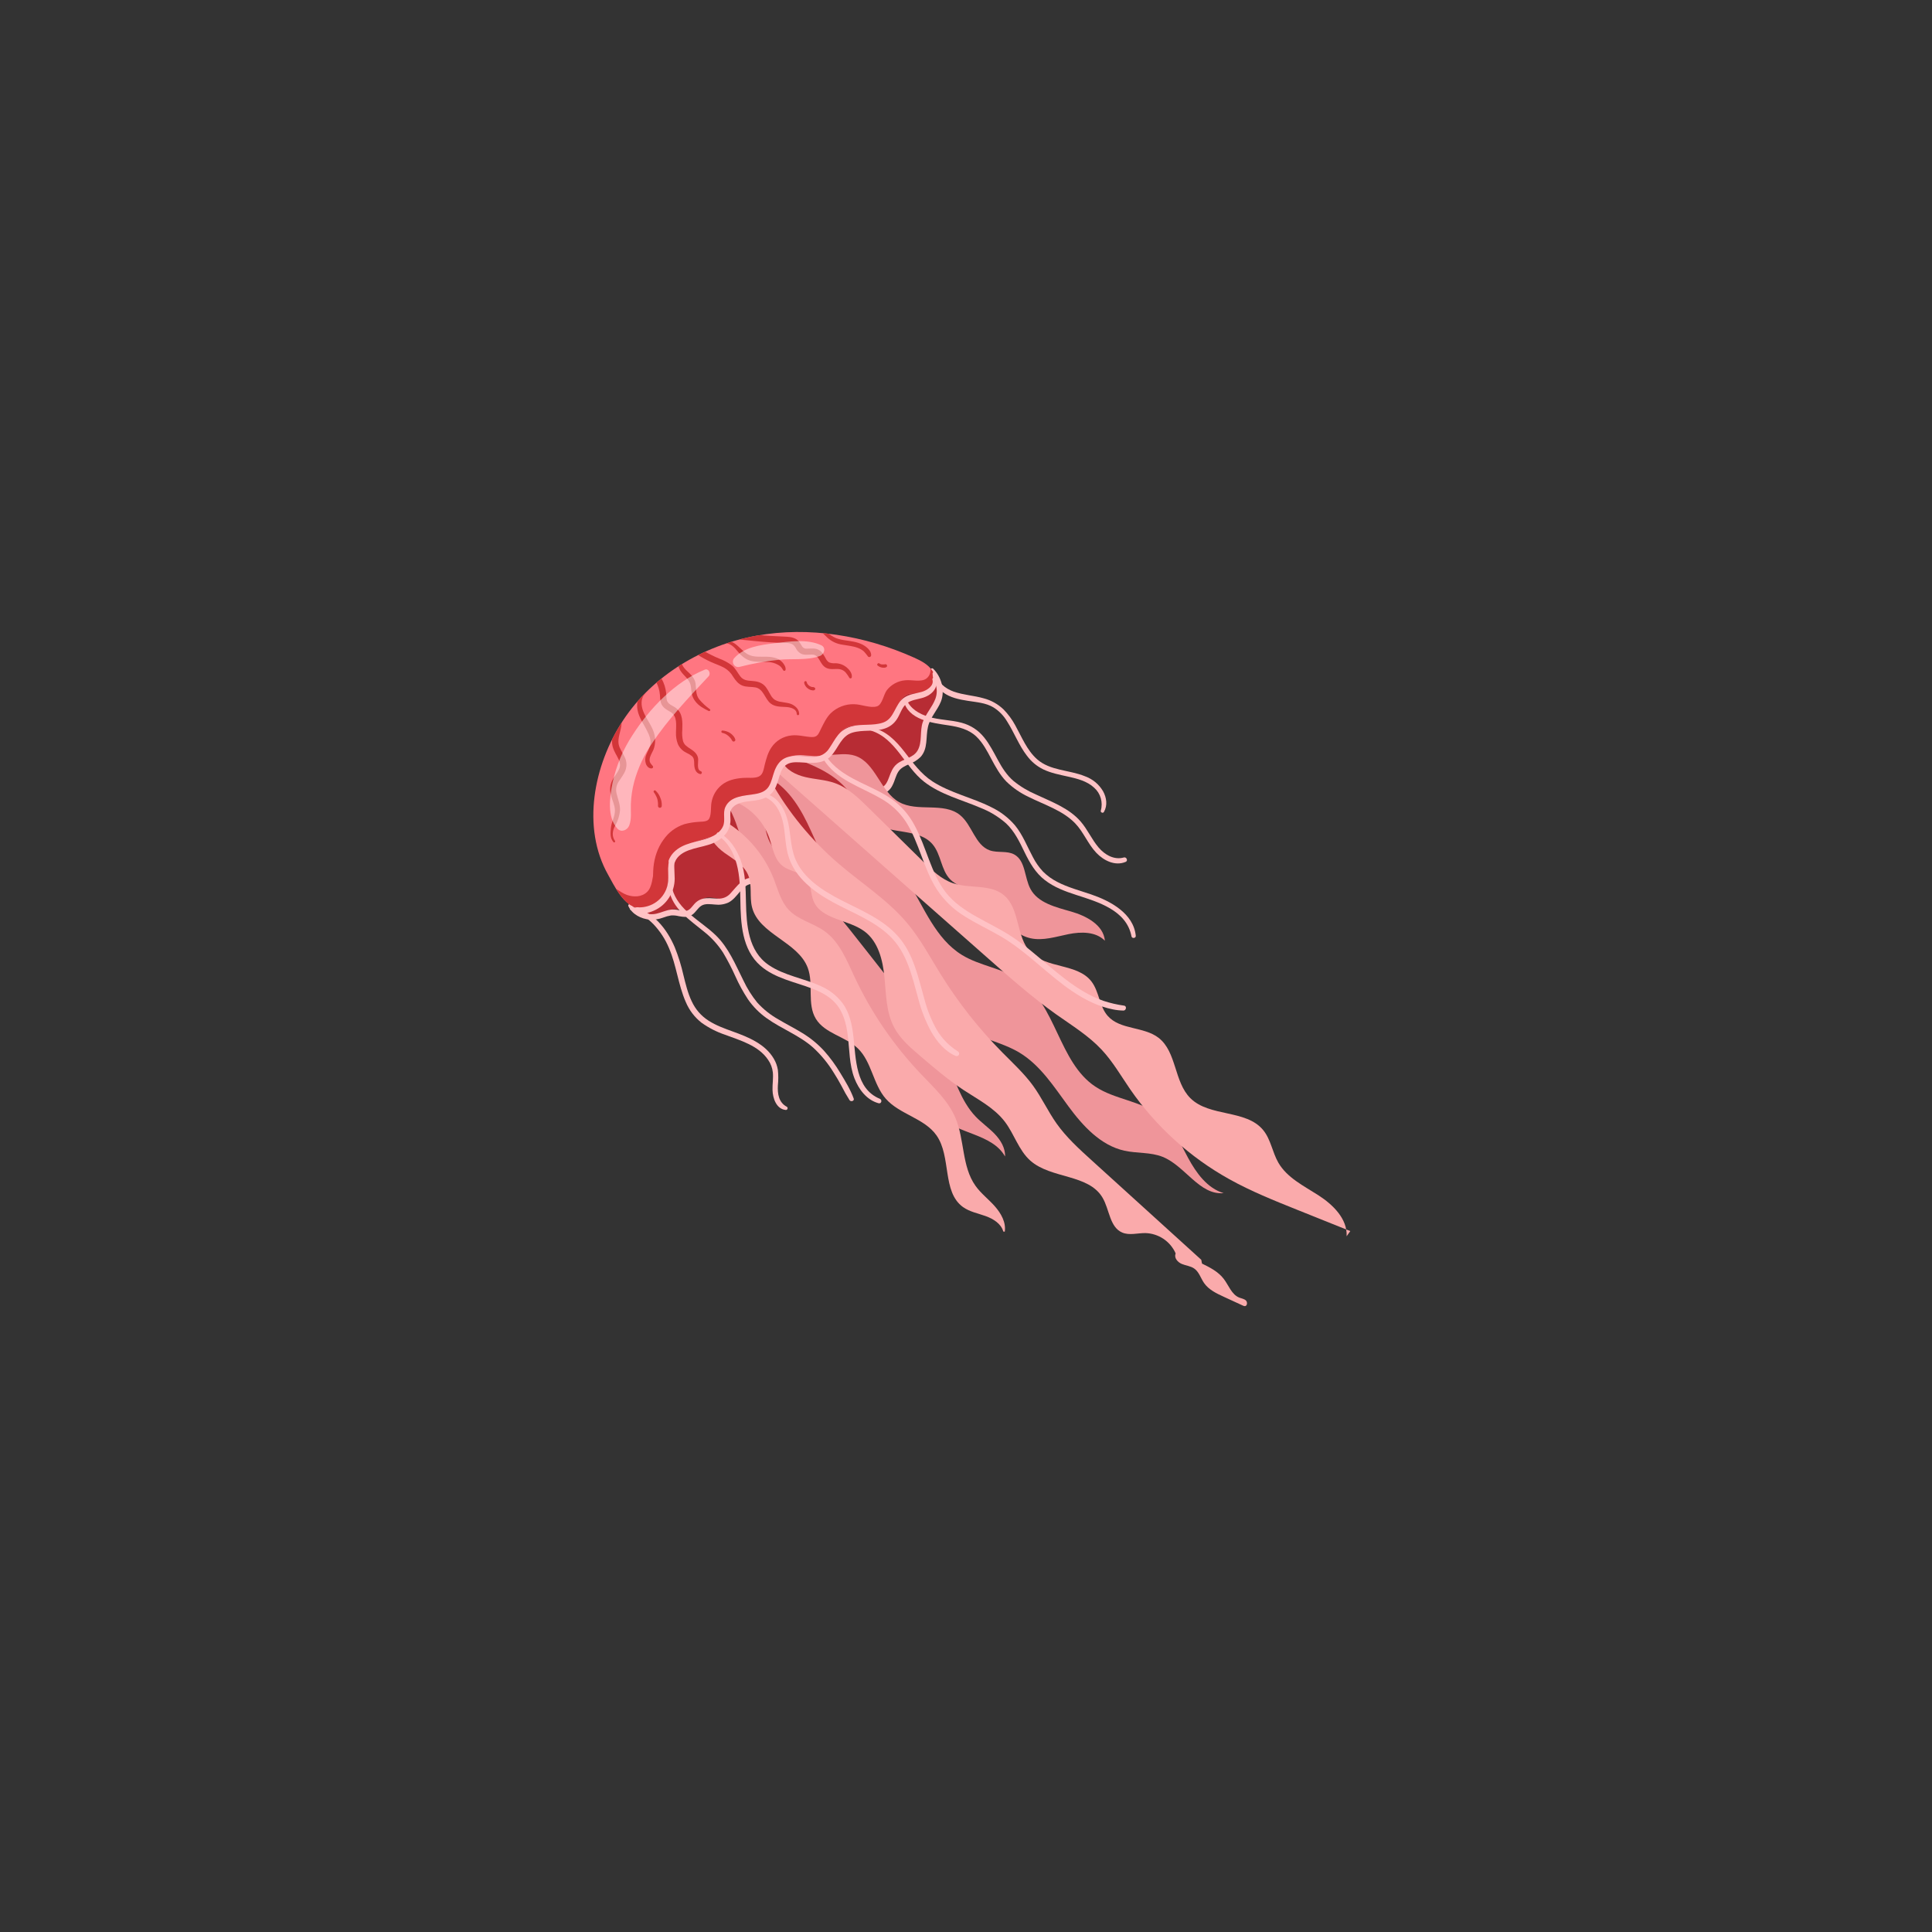 <svg xmlns="http://www.w3.org/2000/svg" xmlns:xlink="http://www.w3.org/1999/xlink" width="500" zoomAndPan="magnify" viewBox="0 0 375 375" height="500" preserveAspectRatio="xMidYMid meet" version="1.0"><rect x="0" y="0" width="375" height="375" fill="#333333" stroke="none"/><defs><clipPath id="ab0ddba818"><path d="M 142 151 L 243 151 L 243 253.535 L 142 253.535 Z M 142 151 " clip-rule="nonzero"/></clipPath><clipPath id="128c6430cc"><path d="M 150 147 L 262.109 147 L 262.109 240 L 150 240 Z M 150 147 " clip-rule="nonzero"/></clipPath><clipPath id="cbce280d41"><path d="M 126 127 L 181.621 127 L 181.621 176 L 126 176 Z M 126 127 " clip-rule="nonzero"/></clipPath><clipPath id="df21733424"><path d="M 118.027 169.777 C 112.883 160.652 115.18 148.539 120.953 139.801 C 126.723 131.066 136.465 125.273 146.762 123.402 C 157.055 121.531 167.852 123.352 177.406 127.637 C 178.77 128.25 180.184 128.969 180.984 130.234 C 181.785 131.5 181.68 133.453 180.387 134.207 C 179.023 135.004 177.145 134.129 175.777 134.906 C 174.129 135.836 174.336 138.371 173.059 139.77 C 170.812 142.23 166.098 139.5 163.582 141.688 C 162.227 142.863 162.086 145.082 160.629 146.129 C 158.527 147.645 155.293 145.715 153.074 147.055 C 150.625 148.52 151.246 152.816 148.777 154.242 C 146.586 155.52 143.035 153.75 141.555 155.828 C 140.418 157.434 141.711 160.023 140.383 161.465 C 139.578 162.336 138.23 162.32 137.094 162.672 C 135.176 163.277 132.055 164.215 130.883 165.836 C 129.301 168.004 130.152 172.027 128.578 174.195 C 127.484 175.703 126.445 176.129 123.965 176.129 C 121.137 176.121 119.125 171.703 118.027 169.777 Z M 118.027 169.777 " clip-rule="nonzero"/></clipPath><clipPath id="19a1210bc4"><path d="M 119 169 L 131 169 L 131 176.438 L 119 176.438 Z M 119 169 " clip-rule="nonzero"/></clipPath><clipPath id="1d2abe8863"><path d="M 118.027 169.777 C 112.883 160.652 115.18 148.539 120.953 139.801 C 126.723 131.066 136.465 125.273 146.762 123.402 C 157.055 121.531 167.852 123.352 177.406 127.637 C 178.77 128.25 180.184 128.969 180.984 130.234 C 181.785 131.5 181.68 133.453 180.387 134.207 C 179.023 135.004 177.145 134.129 175.777 134.906 C 174.129 135.836 174.336 138.371 173.059 139.77 C 170.812 142.23 166.098 139.5 163.582 141.688 C 162.227 142.863 162.086 145.082 160.629 146.129 C 158.527 147.645 155.293 145.715 153.074 147.055 C 150.625 148.52 151.246 152.816 148.777 154.242 C 146.586 155.52 143.035 153.75 141.555 155.828 C 140.418 157.434 141.711 160.023 140.383 161.465 C 139.578 162.336 138.23 162.32 137.094 162.672 C 135.176 163.277 132.055 164.215 130.883 165.836 C 129.301 168.004 130.152 172.027 128.578 174.195 C 127.484 175.703 126.445 176.129 123.965 176.129 C 121.137 176.121 119.125 171.703 118.027 169.777 Z M 118.027 169.777 " clip-rule="nonzero"/></clipPath><clipPath id="16d10519e9"><path d="M 145 151 L 152 151 L 152 157 L 145 157 Z M 145 151 " clip-rule="nonzero"/></clipPath><clipPath id="1ff02f824a"><path d="M 118.027 169.777 C 112.883 160.652 115.18 148.539 120.953 139.801 C 126.723 131.066 136.465 125.273 146.762 123.402 C 157.055 121.531 167.852 123.352 177.406 127.637 C 178.77 128.25 180.184 128.969 180.984 130.234 C 181.785 131.5 181.68 133.453 180.387 134.207 C 179.023 135.004 177.145 134.129 175.777 134.906 C 174.129 135.836 174.336 138.371 173.059 139.77 C 170.812 142.23 166.098 139.5 163.582 141.688 C 162.227 142.863 162.086 145.082 160.629 146.129 C 158.527 147.645 155.293 145.715 153.074 147.055 C 150.625 148.52 151.246 152.816 148.777 154.242 C 146.586 155.52 143.035 153.75 141.555 155.828 C 140.418 157.434 141.711 160.023 140.383 161.465 C 139.578 162.336 138.23 162.32 137.094 162.672 C 135.176 163.277 132.055 164.215 130.883 165.836 C 129.301 168.004 130.152 172.027 128.578 174.195 C 127.484 175.703 126.445 176.129 123.965 176.129 C 121.137 176.121 119.125 171.703 118.027 169.777 Z M 118.027 169.777 " clip-rule="nonzero"/></clipPath><clipPath id="5a9b4879cd"><path d="M 116 165 L 131 165 L 131 176.438 L 116 176.438 Z M 116 165 " clip-rule="nonzero"/></clipPath><clipPath id="cd4a0e05ec"><path d="M 118.027 169.777 C 112.883 160.652 115.18 148.539 120.953 139.801 C 126.723 131.066 136.465 125.273 146.762 123.402 C 157.055 121.531 167.852 123.352 177.406 127.637 C 178.77 128.25 180.184 128.969 180.984 130.234 C 181.785 131.5 181.68 133.453 180.387 134.207 C 179.023 135.004 177.145 134.129 175.777 134.906 C 174.129 135.836 174.336 138.371 173.059 139.77 C 170.812 142.23 166.098 139.5 163.582 141.688 C 162.227 142.863 162.086 145.082 160.629 146.129 C 158.527 147.645 155.293 145.715 153.074 147.055 C 150.625 148.52 151.246 152.816 148.777 154.242 C 146.586 155.52 143.035 153.75 141.555 155.828 C 140.418 157.434 141.711 160.023 140.383 161.465 C 139.578 162.336 138.23 162.32 137.094 162.672 C 135.176 163.277 132.055 164.215 130.883 165.836 C 129.301 168.004 130.152 172.027 128.578 174.195 C 127.484 175.703 126.445 176.129 123.965 176.129 C 121.137 176.121 119.125 171.703 118.027 169.777 Z M 118.027 169.777 " clip-rule="nonzero"/></clipPath><clipPath id="ef2737abbb"><path d="M 118 133 L 122 133 L 122 164 L 118 164 Z M 118 133 " clip-rule="nonzero"/></clipPath><clipPath id="4e3b3bfe31"><path d="M 118.027 169.777 C 112.883 160.652 115.18 148.539 120.953 139.801 C 126.723 131.066 136.465 125.273 146.762 123.402 C 157.055 121.531 167.852 123.352 177.406 127.637 C 178.77 128.25 180.184 128.969 180.984 130.234 C 181.785 131.5 181.68 133.453 180.387 134.207 C 179.023 135.004 177.145 134.129 175.777 134.906 C 174.129 135.836 174.336 138.371 173.059 139.77 C 170.812 142.23 166.098 139.5 163.582 141.688 C 162.227 142.863 162.086 145.082 160.629 146.129 C 158.527 147.645 155.293 145.715 153.074 147.055 C 150.625 148.52 151.246 152.816 148.777 154.242 C 146.586 155.52 143.035 153.75 141.555 155.828 C 140.418 157.434 141.711 160.023 140.383 161.465 C 139.578 162.336 138.23 162.32 137.094 162.672 C 135.176 163.277 132.055 164.215 130.883 165.836 C 129.301 168.004 130.152 172.027 128.578 174.195 C 127.484 175.703 126.445 176.129 123.965 176.129 C 121.137 176.121 119.125 171.703 118.027 169.777 Z M 118.027 169.777 " clip-rule="nonzero"/></clipPath><clipPath id="9ecda2eccf"><path d="M 124 128 L 137 128 L 137 151 L 124 151 Z M 124 128 " clip-rule="nonzero"/></clipPath><clipPath id="e754d52727"><path d="M 118.027 169.777 C 112.883 160.652 115.18 148.539 120.953 139.801 C 126.723 131.066 136.465 125.273 146.762 123.402 C 157.055 121.531 167.852 123.352 177.406 127.637 C 178.77 128.25 180.184 128.969 180.984 130.234 C 181.785 131.5 181.68 133.453 180.387 134.207 C 179.023 135.004 177.145 134.129 175.777 134.906 C 174.129 135.836 174.336 138.371 173.059 139.77 C 170.812 142.23 166.098 139.5 163.582 141.688 C 162.227 142.863 162.086 145.082 160.629 146.129 C 158.527 147.645 155.293 145.715 153.074 147.055 C 150.625 148.52 151.246 152.816 148.777 154.242 C 146.586 155.52 143.035 153.75 141.555 155.828 C 140.418 157.434 141.711 160.023 140.383 161.465 C 139.578 162.336 138.23 162.32 137.094 162.672 C 135.176 163.277 132.055 164.215 130.883 165.836 C 129.301 168.004 130.152 172.027 128.578 174.195 C 127.484 175.703 126.445 176.129 123.965 176.129 C 121.137 176.121 119.125 171.703 118.027 169.777 Z M 118.027 169.777 " clip-rule="nonzero"/></clipPath><clipPath id="3a270f1688"><path d="M 132 124 L 156 124 L 156 139 L 132 139 Z M 132 124 " clip-rule="nonzero"/></clipPath><clipPath id="1eb367e2ac"><path d="M 118.027 169.777 C 112.883 160.652 115.18 148.539 120.953 139.801 C 126.723 131.066 136.465 125.273 146.762 123.402 C 157.055 121.531 167.852 123.352 177.406 127.637 C 178.77 128.25 180.184 128.969 180.984 130.234 C 181.785 131.5 181.68 133.453 180.387 134.207 C 179.023 135.004 177.145 134.129 175.777 134.906 C 174.129 135.836 174.336 138.371 173.059 139.77 C 170.812 142.23 166.098 139.5 163.582 141.688 C 162.227 142.863 162.086 145.082 160.629 146.129 C 158.527 147.645 155.293 145.715 153.074 147.055 C 150.625 148.52 151.246 152.816 148.777 154.242 C 146.586 155.52 143.035 153.75 141.555 155.828 C 140.418 157.434 141.711 160.023 140.383 161.465 C 139.578 162.336 138.23 162.32 137.094 162.672 C 135.176 163.277 132.055 164.215 130.883 165.836 C 129.301 168.004 130.152 172.027 128.578 174.195 C 127.484 175.703 126.445 176.129 123.965 176.129 C 121.137 176.121 119.125 171.703 118.027 169.777 Z M 118.027 169.777 " clip-rule="nonzero"/></clipPath><clipPath id="205a975b9e"><path d="M 141 122.305 L 166 122.305 L 166 132 L 141 132 Z M 141 122.305 " clip-rule="nonzero"/></clipPath><clipPath id="2eba1b7f36"><path d="M 118.027 169.777 C 112.883 160.652 115.18 148.539 120.953 139.801 C 126.723 131.066 136.465 125.273 146.762 123.402 C 157.055 121.531 167.852 123.352 177.406 127.637 C 178.77 128.25 180.184 128.969 180.984 130.234 C 181.785 131.5 181.68 133.453 180.387 134.207 C 179.023 135.004 177.145 134.129 175.777 134.906 C 174.129 135.836 174.336 138.371 173.059 139.77 C 170.812 142.23 166.098 139.5 163.582 141.688 C 162.227 142.863 162.086 145.082 160.629 146.129 C 158.527 147.645 155.293 145.715 153.074 147.055 C 150.625 148.52 151.246 152.816 148.777 154.242 C 146.586 155.52 143.035 153.75 141.555 155.828 C 140.418 157.434 141.711 160.023 140.383 161.465 C 139.578 162.336 138.23 162.32 137.094 162.672 C 135.176 163.277 132.055 164.215 130.883 165.836 C 129.301 168.004 130.152 172.027 128.578 174.195 C 127.484 175.703 126.445 176.129 123.965 176.129 C 121.137 176.121 119.125 171.703 118.027 169.777 Z M 118.027 169.777 " clip-rule="nonzero"/></clipPath><clipPath id="e104ce23be"><path d="M 131 127 L 138 127 L 138 139 L 131 139 Z M 131 127 " clip-rule="nonzero"/></clipPath><clipPath id="2df8f68e3a"><path d="M 118.027 169.777 C 112.883 160.652 115.18 148.539 120.953 139.801 C 126.723 131.066 136.465 125.273 146.762 123.402 C 157.055 121.531 167.852 123.352 177.406 127.637 C 178.77 128.25 180.184 128.969 180.984 130.234 C 181.785 131.5 181.68 133.453 180.387 134.207 C 179.023 135.004 177.145 134.129 175.777 134.906 C 174.129 135.836 174.336 138.371 173.059 139.77 C 170.812 142.23 166.098 139.5 163.582 141.688 C 162.227 142.863 162.086 145.082 160.629 146.129 C 158.527 147.645 155.293 145.715 153.074 147.055 C 150.625 148.52 151.246 152.816 148.777 154.242 C 146.586 155.52 143.035 153.75 141.555 155.828 C 140.418 157.434 141.711 160.023 140.383 161.465 C 139.578 162.336 138.23 162.32 137.094 162.672 C 135.176 163.277 132.055 164.215 130.883 165.836 C 129.301 168.004 130.152 172.027 128.578 174.195 C 127.484 175.703 126.445 176.129 123.965 176.129 C 121.137 176.121 119.125 171.703 118.027 169.777 Z M 118.027 169.777 " clip-rule="nonzero"/></clipPath><clipPath id="65db94c698"><path d="M 123 134 L 128 134 L 128 150 L 123 150 Z M 123 134 " clip-rule="nonzero"/></clipPath><clipPath id="887d02e7a6"><path d="M 118.027 169.777 C 112.883 160.652 115.18 148.539 120.953 139.801 C 126.723 131.066 136.465 125.273 146.762 123.402 C 157.055 121.531 167.852 123.352 177.406 127.637 C 178.77 128.25 180.184 128.969 180.984 130.234 C 181.785 131.5 181.68 133.453 180.387 134.207 C 179.023 135.004 177.145 134.129 175.777 134.906 C 174.129 135.836 174.336 138.371 173.059 139.77 C 170.812 142.23 166.098 139.5 163.582 141.688 C 162.227 142.863 162.086 145.082 160.629 146.129 C 158.527 147.645 155.293 145.715 153.074 147.055 C 150.625 148.52 151.246 152.816 148.777 154.242 C 146.586 155.52 143.035 153.75 141.555 155.828 C 140.418 157.434 141.711 160.023 140.383 161.465 C 139.578 162.336 138.23 162.32 137.094 162.672 C 135.176 163.277 132.055 164.215 130.883 165.836 C 129.301 168.004 130.152 172.027 128.578 174.195 C 127.484 175.703 126.445 176.129 123.965 176.129 C 121.137 176.121 119.125 171.703 118.027 169.777 Z M 118.027 169.777 " clip-rule="nonzero"/></clipPath><clipPath id="110300cb20"><path d="M 139 124 L 153 124 L 153 131 L 139 131 Z M 139 124 " clip-rule="nonzero"/></clipPath><clipPath id="3048923c09"><path d="M 118.027 169.777 C 112.883 160.652 115.18 148.539 120.953 139.801 C 126.723 131.066 136.465 125.273 146.762 123.402 C 157.055 121.531 167.852 123.352 177.406 127.637 C 178.77 128.25 180.184 128.969 180.984 130.234 C 181.785 131.5 181.68 133.453 180.387 134.207 C 179.023 135.004 177.145 134.129 175.777 134.906 C 174.129 135.836 174.336 138.371 173.059 139.77 C 170.812 142.23 166.098 139.5 163.582 141.688 C 162.227 142.863 162.086 145.082 160.629 146.129 C 158.527 147.645 155.293 145.715 153.074 147.055 C 150.625 148.52 151.246 152.816 148.777 154.242 C 146.586 155.52 143.035 153.75 141.555 155.828 C 140.418 157.434 141.711 160.023 140.383 161.465 C 139.578 162.336 138.23 162.32 137.094 162.672 C 135.176 163.277 132.055 164.215 130.883 165.836 C 129.301 168.004 130.152 172.027 128.578 174.195 C 127.484 175.703 126.445 176.129 123.965 176.129 C 121.137 176.121 119.125 171.703 118.027 169.777 Z M 118.027 169.777 " clip-rule="nonzero"/></clipPath><clipPath id="1028126bb2"><path d="M 157 122.305 L 170 122.305 L 170 128 L 157 128 Z M 157 122.305 " clip-rule="nonzero"/></clipPath><clipPath id="5a340a08be"><path d="M 118.027 169.777 C 112.883 160.652 115.18 148.539 120.953 139.801 C 126.723 131.066 136.465 125.273 146.762 123.402 C 157.055 121.531 167.852 123.352 177.406 127.637 C 178.77 128.25 180.184 128.969 180.984 130.234 C 181.785 131.5 181.68 133.453 180.387 134.207 C 179.023 135.004 177.145 134.129 175.777 134.906 C 174.129 135.836 174.336 138.371 173.059 139.77 C 170.812 142.23 166.098 139.5 163.582 141.688 C 162.227 142.863 162.086 145.082 160.629 146.129 C 158.527 147.645 155.293 145.715 153.074 147.055 C 150.625 148.52 151.246 152.816 148.777 154.242 C 146.586 155.52 143.035 153.75 141.555 155.828 C 140.418 157.434 141.711 160.023 140.383 161.465 C 139.578 162.336 138.23 162.32 137.094 162.672 C 135.176 163.277 132.055 164.215 130.883 165.836 C 129.301 168.004 130.152 172.027 128.578 174.195 C 127.484 175.703 126.445 176.129 123.965 176.129 C 121.137 176.121 119.125 171.703 118.027 169.777 Z M 118.027 169.777 " clip-rule="nonzero"/></clipPath><clipPath id="dd68589867"><path d="M 126 153 L 129 153 L 129 157 L 126 157 Z M 126 153 " clip-rule="nonzero"/></clipPath><clipPath id="69310943cd"><path d="M 118.027 169.777 C 112.883 160.652 115.18 148.539 120.953 139.801 C 126.723 131.066 136.465 125.273 146.762 123.402 C 157.055 121.531 167.852 123.352 177.406 127.637 C 178.77 128.25 180.184 128.969 180.984 130.234 C 181.785 131.5 181.68 133.453 180.387 134.207 C 179.023 135.004 177.145 134.129 175.777 134.906 C 174.129 135.836 174.336 138.371 173.059 139.77 C 170.812 142.23 166.098 139.5 163.582 141.688 C 162.227 142.863 162.086 145.082 160.629 146.129 C 158.527 147.645 155.293 145.715 153.074 147.055 C 150.625 148.52 151.246 152.816 148.777 154.242 C 146.586 155.52 143.035 153.75 141.555 155.828 C 140.418 157.434 141.711 160.023 140.383 161.465 C 139.578 162.336 138.23 162.32 137.094 162.672 C 135.176 163.277 132.055 164.215 130.883 165.836 C 129.301 168.004 130.152 172.027 128.578 174.195 C 127.484 175.703 126.445 176.129 123.965 176.129 C 121.137 176.121 119.125 171.703 118.027 169.777 Z M 118.027 169.777 " clip-rule="nonzero"/></clipPath><clipPath id="384f2be59c"><path d="M 140 141 L 143 141 L 143 144 L 140 144 Z M 140 141 " clip-rule="nonzero"/></clipPath><clipPath id="baa40c0f31"><path d="M 118.027 169.777 C 112.883 160.652 115.18 148.539 120.953 139.801 C 126.723 131.066 136.465 125.273 146.762 123.402 C 157.055 121.531 167.852 123.352 177.406 127.637 C 178.77 128.25 180.184 128.969 180.984 130.234 C 181.785 131.5 181.68 133.453 180.387 134.207 C 179.023 135.004 177.145 134.129 175.777 134.906 C 174.129 135.836 174.336 138.371 173.059 139.77 C 170.812 142.23 166.098 139.5 163.582 141.688 C 162.227 142.863 162.086 145.082 160.629 146.129 C 158.527 147.645 155.293 145.715 153.074 147.055 C 150.625 148.52 151.246 152.816 148.777 154.242 C 146.586 155.52 143.035 153.75 141.555 155.828 C 140.418 157.434 141.711 160.023 140.383 161.465 C 139.578 162.336 138.23 162.32 137.094 162.672 C 135.176 163.277 132.055 164.215 130.883 165.836 C 129.301 168.004 130.152 172.027 128.578 174.195 C 127.484 175.703 126.445 176.129 123.965 176.129 C 121.137 176.121 119.125 171.703 118.027 169.777 Z M 118.027 169.777 " clip-rule="nonzero"/></clipPath><clipPath id="24a4c83da0"><path d="M 156 132 L 159 132 L 159 135 L 156 135 Z M 156 132 " clip-rule="nonzero"/></clipPath><clipPath id="7f358c744a"><path d="M 118.027 169.777 C 112.883 160.652 115.18 148.539 120.953 139.801 C 126.723 131.066 136.465 125.273 146.762 123.402 C 157.055 121.531 167.852 123.352 177.406 127.637 C 178.77 128.25 180.184 128.969 180.984 130.234 C 181.785 131.5 181.68 133.453 180.387 134.207 C 179.023 135.004 177.145 134.129 175.777 134.906 C 174.129 135.836 174.336 138.371 173.059 139.77 C 170.812 142.23 166.098 139.5 163.582 141.688 C 162.227 142.863 162.086 145.082 160.629 146.129 C 158.527 147.645 155.293 145.715 153.074 147.055 C 150.625 148.52 151.246 152.816 148.777 154.242 C 146.586 155.52 143.035 153.75 141.555 155.828 C 140.418 157.434 141.711 160.023 140.383 161.465 C 139.578 162.336 138.23 162.32 137.094 162.672 C 135.176 163.277 132.055 164.215 130.883 165.836 C 129.301 168.004 130.152 172.027 128.578 174.195 C 127.484 175.703 126.445 176.129 123.965 176.129 C 121.137 176.121 119.125 171.703 118.027 169.777 Z M 118.027 169.777 " clip-rule="nonzero"/></clipPath><clipPath id="f310be9295"><path d="M 170 128 L 173 128 L 173 130 L 170 130 Z M 170 128 " clip-rule="nonzero"/></clipPath><clipPath id="5c271b99ba"><path d="M 118.027 169.777 C 112.883 160.652 115.18 148.539 120.953 139.801 C 126.723 131.066 136.465 125.273 146.762 123.402 C 157.055 121.531 167.852 123.352 177.406 127.637 C 178.77 128.25 180.184 128.969 180.984 130.234 C 181.785 131.5 181.68 133.453 180.387 134.207 C 179.023 135.004 177.145 134.129 175.777 134.906 C 174.129 135.836 174.336 138.371 173.059 139.77 C 170.812 142.23 166.098 139.5 163.582 141.688 C 162.227 142.863 162.086 145.082 160.629 146.129 C 158.527 147.645 155.293 145.715 153.074 147.055 C 150.625 148.52 151.246 152.816 148.777 154.242 C 146.586 155.52 143.035 153.75 141.555 155.828 C 140.418 157.434 141.711 160.023 140.383 161.465 C 139.578 162.336 138.23 162.32 137.094 162.672 C 135.176 163.277 132.055 164.215 130.883 165.836 C 129.301 168.004 130.152 172.027 128.578 174.195 C 127.484 175.703 126.445 176.129 123.965 176.129 C 121.137 176.121 119.125 171.703 118.027 169.777 Z M 118.027 169.777 " clip-rule="nonzero"/></clipPath></defs><path fill="#b72c34" d="M 181.035 131.676 C 182.383 132.773 182.133 134.938 181.34 136.484 C 180.543 138.031 179.309 139.41 178.992 141.125 C 178.719 142.586 179.137 144.238 178.371 145.512 C 177.367 147.199 174.867 147.367 173.66 148.914 C 172.613 150.258 172.703 152.434 171.242 153.301 C 170.191 153.93 168.684 153.59 167.777 154.398 C 166.871 155.211 167.023 156.723 166.363 157.766 C 165.062 159.84 161.473 159.004 159.945 160.918 C 158.941 162.168 159.133 164.281 157.75 165.082 C 156.445 165.84 154.668 164.824 153.32 165.508 C 151.457 166.453 152 169.715 150.176 170.727 C 148.461 171.68 146.102 169.828 144.449 170.879 C 143.262 171.637 143.184 173.484 142 174.238 C 140.336 175.301 137.855 173.449 136.27 174.605 C 135.539 175.129 135.273 176.141 134.496 176.574 C 133.566 177.094 132.43 176.574 131.367 176.492 C 129.602 176.379 127.992 177.59 126.223 177.68 C 124.453 177.77 122.754 176.629 121.793 175.121 C 120.832 173.609 120.496 171.789 120.398 170 C 120.285 167.711 120.523 165.461 121.117 163.25 C 121.711 161.039 122.633 158.973 123.875 157.051 C 126.012 153.762 128.992 151.141 132.086 148.734 C 137.57 144.469 143.434 140.816 149.68 137.773 C 155.922 134.73 162.414 132.367 169.148 130.676 C 173.027 129.707 177.398 129.039 180.801 131.137 " fill-opacity="1" fill-rule="nonzero"/><path fill="#ffc2c5" d="M 121.98 175.906 C 122.715 177.48 124.43 178.344 126.105 178.5 C 127.008 178.551 127.887 178.418 128.734 178.102 C 129.223 177.914 129.723 177.777 130.234 177.688 C 130.75 177.652 131.258 177.699 131.758 177.828 C 132.672 178.004 133.605 178.094 134.402 177.52 C 135.07 177.039 135.449 176.227 136.148 175.797 C 136.906 175.328 137.918 175.516 138.758 175.57 C 139.668 175.684 140.543 175.555 141.383 175.184 C 142.305 174.719 142.945 173.863 143.602 173.094 C 144.254 172.324 145.086 171.469 146.191 171.559 C 146.945 171.617 146.922 170.461 146.191 170.379 C 144.215 170.223 143.078 172.012 141.898 173.277 C 141.344 173.961 140.629 174.34 139.75 174.418 C 138.855 174.465 137.961 174.27 137.066 174.344 C 136.172 174.398 135.422 174.758 134.816 175.414 C 134.324 175.941 133.898 176.723 133.105 176.812 C 132.652 176.828 132.203 176.773 131.762 176.656 C 131.258 176.543 130.75 176.508 130.234 176.555 C 129.246 176.668 128.359 177.137 127.395 177.348 C 125.527 177.766 123.742 176.844 122.43 175.562 C 122.309 175.453 122.188 175.445 122.059 175.543 C 121.93 175.645 121.906 175.766 121.98 175.906 Z M 121.98 175.906 " fill-opacity="1" fill-rule="nonzero"/><path fill="#ffc2c5" d="M 180.613 130.094 C 180.84 131.086 181.387 131.992 181.652 132.98 C 181.914 133.887 181.879 134.781 181.547 135.668 C 180.941 137.254 179.719 138.516 179.125 140.125 C 178.477 141.906 179.074 144.059 178.078 145.719 C 177.23 147.129 175.246 147.301 174.059 148.309 C 173.289 148.953 172.93 149.871 172.598 150.785 C 172.293 151.605 171.906 152.637 170.973 152.898 C 170.82 152.953 170.707 153.055 170.629 153.195 C 170.555 153.34 170.539 153.492 170.582 153.648 C 170.625 153.805 170.719 153.926 170.855 154.012 C 170.996 154.094 171.145 154.121 171.301 154.09 C 172.215 153.805 172.867 153.227 173.266 152.359 C 173.703 151.516 173.867 150.531 174.395 149.738 C 174.883 149.008 175.723 148.645 176.504 148.301 C 177.312 147.996 178.031 147.547 178.66 146.953 C 180.176 145.316 179.652 143.062 180.121 141.07 C 180.543 139.242 181.949 137.879 182.633 136.164 C 183.465 134.055 182.746 131.379 181.133 129.805 C 181.023 129.699 180.906 129.684 180.773 129.762 C 180.645 129.84 180.598 129.949 180.637 130.094 Z M 180.613 130.094 " fill-opacity="1" fill-rule="nonzero"/><path fill="#ef959a" d="M 150.031 147.883 C 159.898 154.312 170.059 161.051 176.238 171.086 C 179.367 176.164 181.625 182.227 186.707 185.352 C 190.199 187.5 194.578 187.91 197.969 190.227 C 205.043 195.031 205.469 206.156 212.59 210.902 C 216.398 213.441 221.492 213.641 225.051 216.523 C 227.641 218.613 229.02 221.809 230.602 224.734 C 232.184 227.66 234.316 230.633 237.508 231.586 C 232.82 232.027 230.035 226.289 225.664 224.543 C 223.332 223.609 220.703 223.895 218.25 223.352 C 213.629 222.328 210.18 218.539 207.371 214.727 C 204.559 210.914 201.926 206.75 197.867 204.309 C 194.445 202.254 190.301 201.621 186.945 199.461 C 180.129 195.07 178.41 185.801 172.887 179.855 C 169.82 176.562 165.66 174.371 162.742 170.941 C 159.973 167.672 158.535 163.52 156.652 159.668 C 154.773 155.816 152.137 151.984 148.133 150.461 " fill-opacity="1" fill-rule="nonzero"/><path fill="#ef959a" d="M 156.188 144.828 C 157.148 146.266 159.109 146.617 160.836 146.551 C 162.559 146.484 164.348 146.148 165.984 146.695 C 169.969 148.035 170.848 153.645 174.523 155.688 C 178.09 157.672 183.133 155.633 186.324 158.188 C 188.703 160.098 189.246 164.043 192.121 165.055 C 193.652 165.59 195.465 165.078 196.875 165.859 C 199.09 167.082 198.816 170.336 200.02 172.559 C 201.484 175.27 204.914 176.074 207.879 176.922 C 210.844 177.77 214.195 179.523 214.457 182.598 C 212.719 180.809 209.848 180.82 207.402 181.316 C 204.957 181.809 202.449 182.652 200.02 182.113 C 195.363 181.059 193.195 175.551 189.023 173.227 C 187.477 172.367 185.645 171.93 184.414 170.664 C 182.645 168.836 182.664 165.824 181.012 163.879 C 178.32 160.711 172.941 162.031 169.492 159.703 C 167.352 158.262 166.336 155.68 164.742 153.641 C 161.766 149.832 156.926 148.094 152.348 146.539 " fill-opacity="1" fill-rule="nonzero"/><path fill="#ef959a" d="M 144.441 153.027 C 146.316 153.395 147.48 155.324 147.941 157.184 C 148.402 159.043 148.406 161.016 149.117 162.793 C 150.082 165.199 152.203 166.906 154.137 168.645 C 159.426 173.371 163.828 178.984 168.203 184.57 L 176.527 195.176 C 179.062 198.418 181.621 201.672 183.422 205.379 C 185.309 209.242 186.41 213.629 189.379 216.734 C 190.527 217.934 191.91 218.891 193.062 220.086 C 194.215 221.281 195.152 222.828 195.082 224.473 C 192.578 220.031 185.945 220.156 182.219 216.672 C 179.582 214.211 178.812 210.352 176.738 207.41 C 174.094 203.684 169.551 201.715 166.723 198.125 C 164.375 195.152 163.383 191.277 161.008 188.332 C 159.547 186.539 157.637 185.129 156.441 183.164 C 155.621 181.805 155.18 180.238 154.371 178.879 C 152.879 176.387 150.281 174.781 148.406 172.559 C 145.363 168.957 144.457 164.078 142.812 159.652 C 141.168 155.227 138.062 150.668 133.367 150.09 " fill-opacity="1" fill-rule="nonzero"/><g clip-path="url(#ab0ddba818)"><path fill="#faaaab" d="M 142.742 155.633 C 144.27 156.285 145.602 157.215 146.742 158.426 C 147.883 159.633 148.734 161.02 149.301 162.582 C 149.992 164.531 150.277 166.824 151.914 168.09 C 153.312 169.188 155.426 169.215 156.535 170.598 C 157.48 171.777 157.328 173.484 157.902 174.883 C 159.414 178.539 164.691 178.43 167.848 180.82 C 170.492 182.828 171.352 186.398 171.676 189.703 C 171.996 193.004 171.992 196.477 173.547 199.41 C 174.719 201.629 176.676 203.312 178.582 204.941 C 181.332 207.293 184.09 209.648 187.113 211.629 C 189.906 213.457 192.988 215.047 195.02 217.699 C 196.867 220.109 197.723 223.27 199.992 225.285 C 204.012 228.844 211.293 227.848 214.012 232.484 C 215.359 234.773 215.379 238.191 217.816 239.234 C 219.203 239.832 220.789 239.328 222.301 239.34 C 222.922 239.355 223.531 239.453 224.129 239.645 C 224.723 239.832 225.281 240.098 225.801 240.441 C 226.32 240.789 226.781 241.199 227.188 241.676 C 227.59 242.152 227.922 242.676 228.176 243.246 L 228.176 243.367 C 227.859 244.168 228.605 245.012 229.398 245.336 C 230.191 245.664 231.098 245.73 231.797 246.223 C 232.738 246.875 233.059 248.098 233.711 249.039 C 234.617 250.34 236.129 251.062 237.574 251.723 L 241.227 253.406 C 241.352 253.477 241.488 253.516 241.633 253.52 C 242.102 253.488 242.168 252.746 241.832 252.422 C 241.492 252.098 240.984 252.039 240.547 251.867 C 239.047 251.273 238.492 249.477 237.512 248.207 C 236.457 246.836 234.855 246.012 233.309 245.262 L 233.168 244.527 L 211.953 225.273 C 209.484 223.035 206.988 220.773 205.062 218.047 C 203.414 215.711 202.211 213.074 200.527 210.75 C 198.848 208.43 196.641 206.391 194.582 204.312 C 190.004 199.684 186 194.602 182.566 189.07 C 180.5 185.742 178.652 182.25 176.145 179.25 C 172.359 174.711 167.27 171.492 162.789 167.648 C 157.441 163.059 153.039 157.695 149.578 151.555 " fill-opacity="1" fill-rule="nonzero"/></g><g clip-path="url(#128c6430cc)"><path fill="#faaaab" d="M 150.844 149.879 L 160.98 158.824 L 171.746 168.336 L 191.883 186.105 C 196.133 189.855 200.395 193.617 205.016 196.895 C 208.062 199.051 211.289 201.023 213.832 203.746 C 215.988 206.055 217.578 208.82 219.367 211.43 C 221.867 215.039 224.746 218.32 227.996 221.27 C 231.25 224.219 234.797 226.762 238.633 228.895 C 242.816 231.223 247.281 233.016 251.723 234.797 L 262.09 238.953 L 261.379 239.957 C 261.551 236.586 258.746 233.832 255.898 232 C 253.047 230.168 249.824 228.605 248.133 225.684 C 246.965 223.664 246.672 221.168 245.188 219.359 C 241.875 215.289 234.75 216.859 231.039 213.141 C 227.871 209.988 228.414 204.176 224.879 201.438 C 222.004 199.219 217.414 199.918 215.012 197.191 C 213.363 195.324 213.359 192.438 211.828 190.473 C 209.094 186.973 203.102 188.023 200.023 184.824 C 197.145 181.828 198.031 176.332 194.805 173.711 C 192.172 171.566 188.227 172.516 185.008 171.441 C 182.711 170.676 180.902 168.926 179.184 167.23 L 168.582 156.797 C 166.625 154.863 164.562 152.879 161.98 151.973 C 160.152 151.336 158.207 151.277 156.336 150.836 C 154.465 150.398 152.543 149.449 151.746 147.699 Z M 150.844 149.879 " fill-opacity="1" fill-rule="nonzero"/></g><path fill="#faaaab" d="M 139.57 158.777 C 141.988 160.043 144.113 161.691 145.941 163.723 C 147.77 165.754 149.184 168.043 150.188 170.586 C 151.004 172.668 151.555 174.973 153.086 176.594 C 154.953 178.586 157.871 179.152 160.086 180.77 C 162.93 182.824 164.312 186.281 165.793 189.465 C 169.086 196.512 173.414 202.852 178.773 208.484 C 181.273 211.113 184.043 213.648 185.453 216.992 C 187.246 221.238 186.668 226.41 189.336 230.156 C 190.395 231.652 191.895 232.777 193.094 234.137 C 194.297 235.5 195.305 237.27 195.023 239.074 L 194.738 239.035 C 194.316 237.512 192.793 236.574 191.305 236.039 C 189.816 235.504 188.207 235.211 186.918 234.289 C 182.824 231.336 184.68 224.531 181.785 220.391 C 179.438 217.035 174.621 216.328 171.918 213.25 C 169.465 210.438 169.203 206.117 166.527 203.512 C 164.109 201.164 160.109 200.629 158.355 197.746 C 156.605 194.863 157.961 191.039 156.789 187.871 C 154.895 182.77 147.289 181.363 145.965 176.082 C 145.449 174.035 146.043 171.762 145.207 169.82 C 144.375 167.879 142.348 166.773 140.621 165.535 C 138.895 164.293 137.23 162.367 137.699 160.297 " fill-opacity="1" fill-rule="nonzero"/><path fill="#ff7681" d="M 118.027 169.777 C 112.883 160.652 115.18 148.539 120.953 139.801 C 126.723 131.066 136.465 125.273 146.762 123.402 C 157.055 121.531 167.852 123.352 177.406 127.637 C 178.77 128.25 180.184 128.969 180.984 130.234 C 181.785 131.5 181.68 133.453 180.387 134.207 C 179.023 135.004 177.145 134.129 175.777 134.906 C 174.129 135.836 174.336 138.371 173.059 139.77 C 170.812 142.23 166.098 139.5 163.582 141.688 C 162.227 142.863 162.086 145.082 160.629 146.129 C 158.527 147.645 155.293 145.715 153.074 147.055 C 150.625 148.52 151.246 152.816 148.777 154.242 C 146.586 155.52 143.035 153.75 141.555 155.828 C 140.418 157.434 141.711 160.02 140.383 161.465 C 139.578 162.336 138.23 162.32 137.094 162.672 C 135.176 163.277 132.055 164.215 130.883 165.836 C 129.301 168.004 130.152 172.027 128.578 174.195 C 127.484 175.703 126.445 176.129 123.965 176.129 C 121.137 176.121 119.125 171.703 118.027 169.777 Z M 118.027 169.777 " fill-opacity="1" fill-rule="nonzero"/><g clip-path="url(#cbce280d41)"><g clip-path="url(#df21733424)"><path fill="#d23639" d="M 180.523 129.066 C 180.754 130.031 180.645 131.117 179.773 131.734 C 178.719 132.465 176.902 131.887 175.668 132.047 C 174.973 132.105 174.316 132.305 173.703 132.641 C 173.086 132.973 172.562 133.418 172.133 133.969 C 171.484 134.812 171.262 136.754 170.242 137.094 C 168.961 137.516 167.117 136.684 165.793 136.688 C 164.949 136.66 164.129 136.797 163.336 137.105 C 162.547 137.41 161.848 137.855 161.238 138.445 C 160.379 139.316 159.879 140.418 159.34 141.492 C 158.863 142.453 158.695 143.105 157.543 143.062 C 156.215 143.012 154.984 142.59 153.625 142.746 C 152.832 142.828 152.098 143.074 151.414 143.48 C 150.734 143.891 150.172 144.426 149.727 145.086 C 149.059 146.07 148.742 147.25 148.449 148.375 C 148.23 149.23 148.152 150.312 147.297 150.719 C 146.441 151.125 145.145 150.91 144.195 150.992 C 142.691 151.113 141.273 151.406 140.055 152.379 C 138.988 153.273 138.332 154.41 138.094 155.781 C 137.922 156.629 138.156 158.641 137.391 159.191 C 136.922 159.531 135.992 159.473 135.453 159.531 C 134.559 159.594 133.676 159.742 132.809 159.977 C 131.141 160.535 129.801 161.535 128.789 162.973 C 126.496 166.109 126.293 170.512 127.504 174.094 C 128.297 176.441 131.355 175.852 131.629 173.535 C 131.934 170.918 130.977 166.094 134.129 164.793 C 135.359 164.285 136.848 164.484 138.129 164.18 C 138.918 164.023 139.641 163.715 140.297 163.254 C 140.957 162.793 141.496 162.223 141.914 161.535 C 142.645 160.25 142.68 158.855 142.863 157.434 C 143.051 156.008 143.32 156.027 144.648 155.934 C 147.445 155.727 150.234 155.68 151.957 153.074 C 152.625 152.059 152.945 150.859 153.242 149.691 C 153.488 148.711 153.469 147.684 154.59 147.617 C 155.902 147.547 157.188 148.082 158.527 147.961 C 159.281 147.898 159.996 147.691 160.668 147.34 C 161.34 146.988 161.914 146.516 162.395 145.93 C 163.18 144.98 163.609 143.875 164.188 142.801 C 164.918 141.441 165.734 141.527 167.211 141.742 C 170.426 142.207 173.77 142.027 175.273 138.656 C 175.445 138.27 175.641 137.133 176.004 136.863 C 176.449 136.52 177.754 136.793 178.277 136.77 C 179.918 136.691 181.496 136.332 182.641 135.078 C 184.508 133.027 184.504 129.449 182.137 127.828 C 181.316 127.262 180.336 128.195 180.543 129.055 Z M 180.523 129.066 " fill-opacity="1" fill-rule="nonzero"/></g></g><g clip-path="url(#19a1210bc4)"><g clip-path="url(#1d2abe8863)"><path fill="#d23639" d="M 127.531 170.266 C 127.406 172.57 126.344 175.258 123.629 175.082 C 122.387 175.008 120.867 174.5 120.082 175.852 C 119.297 177.199 120.535 178.602 121.77 179.062 C 124.398 180.047 127.59 178.996 129.309 176.848 C 130.199 175.77 130.703 174.535 130.82 173.145 C 130.918 171.629 130.406 170.586 129.422 169.488 C 128.746 168.754 127.598 169.367 127.551 170.262 Z M 127.531 170.266 " fill-opacity="1" fill-rule="nonzero"/></g></g><g clip-path="url(#16d10519e9)"><g clip-path="url(#1ff02f824a)"><path fill="#d23639" d="M 149.789 151.93 C 149.309 152.66 148.699 153.258 147.965 153.727 C 147.234 154.16 146.402 154.477 145.801 155.07 C 145.656 155.219 145.566 155.398 145.527 155.602 C 145.492 155.805 145.512 156.004 145.59 156.195 C 145.668 156.387 145.793 156.543 145.965 156.66 C 146.137 156.777 146.324 156.84 146.531 156.848 C 148.758 156.816 150.367 154.312 151.125 152.496 C 151.457 151.691 150.23 151.293 149.793 151.93 Z M 149.789 151.93 " fill-opacity="1" fill-rule="nonzero"/></g></g><g clip-path="url(#5a9b4879cd)"><g clip-path="url(#cd4a0e05ec)"><path fill="#d23639" d="M 129.023 165.77 C 127.883 166.449 127.383 167.676 127.008 168.918 C 126.605 170.246 126.641 172.129 125.594 173.133 C 124.543 174.141 123 174.152 121.707 173.711 C 120.246 173.207 119.059 171.766 117.438 171.883 C 117.258 171.887 117.086 171.926 116.922 171.996 C 116.758 172.066 116.613 172.164 116.488 172.293 C 116.363 172.418 116.266 172.562 116.195 172.727 C 116.121 172.891 116.086 173.062 116.082 173.238 C 115.949 175.359 118.363 176.805 120.102 177.492 C 121.066 177.891 122.07 178.098 123.113 178.105 C 124.156 178.113 125.164 177.926 126.137 177.543 C 127.078 177.184 127.891 176.641 128.582 175.91 C 129.273 175.18 129.773 174.336 130.082 173.379 C 130.723 171.32 130.246 169.023 130.543 166.914 C 130.656 166.078 129.879 165.258 129.039 165.758 Z M 129.023 165.77 " fill-opacity="1" fill-rule="nonzero"/></g></g><g clip-path="url(#ef2737abbb)"><g clip-path="url(#4e3b3bfe31)"><path fill="#d23639" d="M 119.379 163.223 C 119.078 162.809 118.93 162.344 118.938 161.832 C 118.961 161.258 119.125 160.727 119.426 160.238 C 119.93 159.332 120.238 158.363 120.344 157.332 C 120.402 156.277 120 155.281 119.746 154.277 C 119.461 153.371 119.57 152.516 120.078 151.715 C 120.535 150.984 121.117 150.309 121.414 149.473 C 121.715 148.562 121.645 147.68 121.195 146.832 C 120.832 146.039 120.223 145.301 120.074 144.418 C 119.883 143.266 120.441 142.039 120.598 140.902 C 120.773 139.668 120.77 138.43 120.586 137.195 C 120.414 136.055 120.125 134.691 119.363 133.793 C 119.02 133.391 118.52 133.84 118.578 134.25 C 118.684 134.773 118.828 135.289 119.004 135.793 C 119.16 136.363 119.285 136.941 119.371 137.527 C 119.52 138.594 119.52 139.66 119.371 140.727 C 119.203 141.895 118.715 143.051 118.805 144.246 C 118.875 145.242 119.371 146.074 119.84 146.926 C 120.258 147.684 120.547 148.438 120.168 149.281 C 119.793 150.121 119.199 150.715 118.82 151.496 C 118.391 152.398 118.309 153.332 118.574 154.293 C 118.805 155.277 119.328 156.23 119.359 157.258 C 119.391 158.449 118.68 159.516 118.578 160.695 C 118.496 161.707 118.355 162.617 119.074 163.457 C 119.211 163.621 119.512 163.398 119.375 163.223 Z M 119.379 163.223 " fill-opacity="1" fill-rule="nonzero"/></g></g><g clip-path="url(#9ecda2eccf)"><g clip-path="url(#e754d52727)"><path fill="#d23639" d="M 136.047 149.699 C 135.133 149.43 135.609 147.832 135.496 147.164 C 135.355 146.328 134.719 145.809 134.035 145.367 C 133.352 144.922 132.805 144.598 132.574 143.836 C 132.41 143.113 132.363 142.383 132.434 141.641 C 132.484 140.18 132.535 138.516 131.305 137.5 C 130.664 136.965 129.613 136.766 129.422 135.844 C 129.328 135.395 129.355 134.922 129.297 134.469 C 129.238 134.008 129.145 133.555 129.008 133.109 C 128.695 132.133 128.215 131.246 127.57 130.445 C 126.938 129.656 126.086 128.832 125.109 128.508 C 124.594 128.336 124.129 129.094 124.562 129.457 C 125.27 130.039 126.023 130.5 126.602 131.223 C 127.172 131.922 127.586 132.707 127.844 133.574 C 127.973 134 128.055 134.434 128.09 134.875 C 128.094 135.383 128.156 135.887 128.273 136.379 C 128.57 137.348 129.367 137.734 130.168 138.207 C 131.531 139.023 131.211 140.805 131.207 142.16 C 131.176 142.938 131.297 143.688 131.57 144.414 C 131.914 145.172 132.457 145.73 133.203 146.098 C 133.594 146.273 133.957 146.492 134.297 146.754 C 134.73 147.145 134.734 147.652 134.742 148.195 C 134.742 149.016 134.938 150.027 135.887 150.246 C 136.055 150.277 136.164 150.211 136.211 150.043 C 136.258 149.875 136.199 149.762 136.035 149.703 Z M 136.047 149.699 " fill-opacity="1" fill-rule="nonzero"/></g></g><g clip-path="url(#3a270f1688)"><g clip-path="url(#1eb367e2ac)"><path fill="#d23639" d="M 155.117 138.598 C 155.117 137.844 154.648 137.293 154.047 136.902 C 153.316 136.414 152.445 136.402 151.602 136.234 C 151.137 136.18 150.707 136.023 150.309 135.777 C 150.008 135.531 149.762 135.238 149.578 134.898 C 149.188 134.246 148.879 133.523 148.312 133 C 147.645 132.383 146.801 132.227 145.926 132.168 C 145.047 132.109 144.277 132.043 143.695 131.285 C 143.113 130.527 142.789 129.758 142.078 129.176 C 141.336 128.613 140.523 128.172 139.648 127.852 C 138.602 127.422 137.594 126.922 136.617 126.355 C 135.602 125.754 134.707 124.98 133.691 124.371 C 133.145 124.039 132.641 124.777 133.035 125.227 C 133.742 125.965 134.543 126.586 135.43 127.098 C 136.242 127.613 137.086 128.074 137.961 128.477 C 138.859 128.887 139.75 129.16 140.578 129.621 C 141.305 130.039 141.879 130.613 142.297 131.344 C 142.77 132.074 143.289 132.762 144.125 133.082 C 144.965 133.398 145.789 133.27 146.617 133.422 C 148.203 133.707 148.445 135.645 149.574 136.539 C 150.41 137.195 151.434 137.168 152.438 137.219 C 153.301 137.262 154.629 137.5 154.652 138.602 C 154.668 138.738 154.746 138.809 154.883 138.809 C 155.02 138.809 155.098 138.738 155.117 138.602 Z M 155.117 138.598 " fill-opacity="1" fill-rule="nonzero"/></g></g><g clip-path="url(#205a975b9e)"><g clip-path="url(#2eba1b7f36)"><path fill="#d23639" d="M 165.34 131.414 C 165.43 130.684 164.848 129.953 164.309 129.52 C 163.668 129.008 162.938 128.742 162.113 128.734 C 161.695 128.773 161.293 128.711 160.902 128.555 C 160.617 128.359 160.402 128.102 160.262 127.789 C 159.918 127.191 159.602 126.547 158.988 126.18 C 158.258 125.738 157.445 125.902 156.648 125.902 C 156.277 125.945 155.977 125.824 155.738 125.539 C 155.473 125.172 155.312 124.785 155.008 124.441 C 154.418 123.789 153.52 123.637 152.688 123.586 C 151.609 123.523 150.531 123.492 149.457 123.426 C 148.258 123.344 147.059 123.242 145.863 123.121 C 144.641 122.992 143.324 122.672 142.102 122.809 C 141.984 122.809 141.879 122.852 141.789 122.93 C 141.703 123.004 141.648 123.102 141.633 123.219 C 141.617 123.336 141.641 123.445 141.707 123.547 C 141.77 123.645 141.859 123.711 141.973 123.742 C 142.926 124.133 144.039 124.172 145.055 124.281 C 146.07 124.391 147.148 124.496 148.199 124.578 C 149.246 124.656 150.238 124.719 151.258 124.766 C 152.055 124.805 153.117 124.672 153.84 125.078 C 154.145 125.293 154.371 125.574 154.523 125.914 C 154.727 126.285 155.004 126.582 155.355 126.812 C 156.035 127.215 156.82 127.062 157.551 127.051 C 158.281 127.043 158.645 127.395 159.012 128.027 C 159.379 128.66 159.691 129.254 160.285 129.59 C 161.152 130.086 162.113 129.734 163.02 129.895 C 163.449 129.98 163.812 130.18 164.117 130.496 C 164.391 130.824 164.633 131.176 164.848 131.547 C 164.918 131.66 165.016 131.699 165.145 131.664 C 165.27 131.633 165.336 131.547 165.34 131.414 Z M 165.34 131.414 " fill-opacity="1" fill-rule="nonzero"/></g></g><g clip-path="url(#e104ce23be)"><g clip-path="url(#2df8f68e3a)"><path fill="#d23639" d="M 132.488 127.277 C 131.574 127.719 131.484 128.867 131.832 129.723 C 132.293 130.859 133.477 131.477 133.926 132.602 C 134.184 133.238 134.137 133.914 134.258 134.578 C 134.359 135.117 134.57 135.602 134.895 136.043 C 135.574 136.98 136.531 137.504 137.551 138.004 C 137.746 138.102 138 137.832 137.805 137.676 C 137.02 137.113 136.32 136.465 135.703 135.723 C 135 134.797 135.164 133.766 135.012 132.684 C 134.859 131.605 134.055 130.887 133.312 130.199 C 132.684 129.613 131.711 128.422 132.723 127.66 C 132.855 127.582 132.883 127.477 132.805 127.344 C 132.727 127.211 132.621 127.184 132.488 127.262 Z M 132.488 127.277 " fill-opacity="1" fill-rule="nonzero"/></g></g><g clip-path="url(#65db94c698)"><g clip-path="url(#887d02e7a6)"><path fill="#d23639" d="M 124.82 134.254 C 123.766 135.105 123.512 136.523 123.742 137.805 C 124.023 139.344 125.016 140.621 125.672 142.004 C 126.035 142.734 126.332 143.469 126.258 144.305 C 126.191 145.086 125.734 145.734 125.457 146.449 C 125.203 147.031 125.172 147.625 125.359 148.234 C 125.539 148.746 125.977 149.234 126.562 149.141 C 126.609 149.125 126.652 149.102 126.688 149.066 C 126.723 149.027 126.75 148.984 126.762 148.938 C 126.773 148.887 126.773 148.84 126.762 148.789 C 126.75 148.742 126.727 148.699 126.691 148.66 C 126.324 148.258 126.047 147.98 126.09 147.383 C 126.133 146.781 126.555 146.141 126.82 145.551 C 127.062 144.934 127.176 144.293 127.164 143.629 C 127.148 142.969 127.012 142.332 126.75 141.723 C 126.238 140.453 125.363 139.363 124.863 138.09 C 124.422 136.992 124.305 135.531 125.227 134.633 C 125.477 134.383 125.109 134.039 124.863 134.27 Z M 124.82 134.254 " fill-opacity="1" fill-rule="nonzero"/></g></g><g clip-path="url(#110300cb20)"><g clip-path="url(#3048923c09)"><path fill="#d23639" d="M 140.066 124.973 C 141.246 124.5 142.289 125.336 142.988 126.211 C 143.691 127.086 144.488 127.91 145.617 128.238 C 146.746 128.566 148.039 128.418 149.246 128.512 C 149.836 128.551 150.395 128.707 150.918 128.988 C 151.156 129.105 151.371 129.254 151.566 129.438 C 151.734 129.641 151.883 129.859 152.016 130.086 C 152.082 130.191 152.176 130.23 152.297 130.195 C 152.422 130.164 152.484 130.082 152.484 129.957 C 152.543 129.445 152.168 128.887 151.84 128.527 C 151.414 128.082 150.898 127.789 150.297 127.652 C 148.918 127.285 147.48 127.629 146.098 127.348 C 144.711 127.066 143.992 126.02 142.98 125.191 C 142.148 124.5 140.934 123.91 139.871 124.5 C 139.629 124.637 139.797 125.07 140.066 124.965 Z M 140.066 124.973 " fill-opacity="1" fill-rule="nonzero"/></g></g><g clip-path="url(#1028126bb2)"><g clip-path="url(#5a340a08be)"><path fill="#d23639" d="M 157.801 122.051 C 159.027 122.012 159.82 123.055 160.633 123.805 C 161.461 124.535 162.418 124.977 163.512 125.133 C 164.5 125.316 165.52 125.383 166.473 125.742 C 166.918 125.902 167.32 126.133 167.68 126.441 C 167.973 126.766 168.246 127.105 168.504 127.461 C 168.555 127.5 168.613 127.527 168.676 127.535 C 168.742 127.543 168.805 127.535 168.863 127.512 C 168.926 127.484 168.977 127.445 169.016 127.395 C 169.055 127.344 169.078 127.285 169.086 127.223 C 169.164 126.254 168.07 125.441 167.316 125.07 C 166.289 124.57 165.18 124.457 164.066 124.285 C 163.453 124.207 162.855 124.066 162.273 123.859 C 161.672 123.598 161.125 123.25 160.633 122.812 C 159.773 122.109 158.914 121.426 157.738 121.59 C 157.473 121.625 157.539 122.055 157.801 122.051 Z M 157.801 122.051 " fill-opacity="1" fill-rule="nonzero"/></g></g><g clip-path="url(#dd68589867)"><g clip-path="url(#69310943cd)"><path fill="#d23639" d="M 126.93 153.809 C 127.074 153.996 127.195 154.199 127.297 154.414 C 127.41 154.613 127.5 154.824 127.574 155.039 C 127.695 155.496 127.746 155.957 127.715 156.43 C 127.715 156.531 127.754 156.617 127.824 156.688 C 127.895 156.762 127.98 156.797 128.082 156.797 C 128.184 156.797 128.27 156.762 128.34 156.688 C 128.41 156.617 128.449 156.531 128.449 156.43 C 128.48 155.875 128.387 155.34 128.164 154.832 C 128.07 154.574 127.945 154.328 127.797 154.102 C 127.637 153.871 127.457 153.664 127.258 153.473 C 127.035 153.25 126.734 153.574 126.922 153.809 Z M 126.93 153.809 " fill-opacity="1" fill-rule="nonzero"/></g></g><g clip-path="url(#384f2be59c)"><g clip-path="url(#baa40c0f31)"><path fill="#d23639" d="M 140.18 142.254 C 140.391 142.289 140.594 142.352 140.785 142.445 C 140.973 142.543 141.148 142.656 141.312 142.789 C 141.48 142.93 141.637 143.086 141.781 143.25 L 141.832 143.312 C 141.793 143.266 141.855 143.348 141.855 143.352 L 141.949 143.48 L 142.027 143.621 C 142.043 143.652 142.059 143.68 142.074 143.707 L 142.129 143.773 C 142.152 143.805 142.152 143.809 142.129 143.773 C 142.211 143.914 142.336 143.965 142.492 143.922 C 142.52 143.914 142.547 143.906 142.57 143.887 C 142.711 143.805 142.758 143.68 142.715 143.523 C 142.633 143.246 142.488 143 142.289 142.789 C 142.117 142.586 141.922 142.41 141.695 142.266 C 141.246 141.988 140.758 141.832 140.234 141.797 C 139.988 141.773 139.93 142.188 140.176 142.227 Z M 140.18 142.254 " fill-opacity="1" fill-rule="nonzero"/></g></g><g clip-path="url(#24a4c83da0)"><g clip-path="url(#7f358c744a)"><path fill="#d23639" d="M 156.07 132.465 C 156.105 132.688 156.184 132.898 156.301 133.09 C 156.422 133.297 156.578 133.469 156.77 133.609 C 156.953 133.758 157.16 133.867 157.391 133.938 C 157.508 133.969 157.629 133.992 157.754 134.004 C 157.824 134.016 157.895 134.016 157.961 134.004 C 158.016 133.988 158.062 133.961 158.102 133.922 L 158.074 133.941 C 158.086 133.938 158.098 133.93 158.105 133.922 C 158.129 133.906 158.152 133.887 158.176 133.867 C 158.23 133.809 158.254 133.738 158.242 133.66 C 158.234 133.578 158.191 133.516 158.125 133.477 C 158.238 133.652 158.266 133.68 158.215 133.566 L 158.176 133.516 C 158.148 133.492 158.121 133.473 158.09 133.457 C 158.059 133.457 158.066 133.457 158.09 133.457 L 158.027 133.41 C 157.992 133.387 157.949 133.371 157.902 133.367 C 157.836 133.352 157.766 133.344 157.695 133.348 L 157.727 133.348 L 157.617 133.348 L 157.477 133.309 L 157.41 133.285 C 157.332 133.254 157.473 133.312 157.41 133.285 L 157.348 133.258 C 157.301 133.258 157.297 133.238 157.348 133.258 C 157.324 133.25 157.301 133.242 157.277 133.227 C 157.234 133.207 157.195 133.184 157.156 133.156 C 157.113 133.133 157.074 133.102 157.035 133.074 L 156.977 133.023 C 156.902 132.961 156.836 132.895 156.77 132.82 L 156.77 132.797 L 156.727 132.738 C 156.703 132.703 156.68 132.664 156.656 132.625 C 156.617 132.547 156.586 132.465 156.57 132.379 C 156.527 132.23 156.434 132.176 156.285 132.219 C 156.137 132.258 156.082 132.355 156.125 132.504 Z M 156.07 132.465 " fill-opacity="1" fill-rule="nonzero"/></g></g><g clip-path="url(#f310be9295)"><g clip-path="url(#5c271b99ba)"><path fill="#d23639" d="M 170.344 129.172 C 170.57 129.363 170.824 129.496 171.117 129.562 C 171.262 129.594 171.406 129.605 171.555 129.605 C 171.754 129.617 171.934 129.562 172.094 129.453 C 172.188 129.352 172.211 129.242 172.156 129.117 C 172.105 128.992 172.012 128.926 171.875 128.922 C 171.797 128.922 171.719 128.934 171.645 128.957 L 171.227 128.957 C 171.273 128.957 171.227 128.957 171.227 128.957 L 171.102 128.957 C 171.047 128.945 170.996 128.926 170.945 128.902 C 170.902 128.902 170.988 128.926 170.945 128.902 L 170.906 128.902 L 170.832 128.863 L 170.68 128.77 C 170.543 128.691 170.426 128.715 170.332 128.84 C 170.234 128.965 170.242 129.082 170.348 129.195 Z M 170.344 129.172 " fill-opacity="1" fill-rule="nonzero"/></g></g><path fill="#b72c34" d="M 179.719 133.223 C 179.746 133.215 179.758 133.199 179.758 133.168 C 179.758 133.141 179.746 133.125 179.719 133.117 C 179.691 133.125 179.68 133.141 179.68 133.168 C 179.68 133.199 179.691 133.215 179.719 133.223 Z M 179.719 133.223 " fill-opacity="1" fill-rule="nonzero"/><path fill="#ffc2c5" d="M 180.984 131.91 C 181.348 133.113 179.906 134.004 178.934 134.285 C 177.77 134.617 176.496 134.719 175.477 135.426 C 173.648 136.688 173.648 139.484 171.41 140.25 C 169.43 140.93 167.254 140.449 165.242 141.008 C 164.219 141.285 163.363 141.828 162.684 142.645 C 162.012 143.465 161.543 144.41 160.938 145.273 C 160.672 145.699 160.328 146.047 159.91 146.32 C 159.492 146.598 159.039 146.773 158.543 146.852 C 157.477 147 156.379 146.809 155.312 146.742 C 154.246 146.676 153.164 146.719 152.219 147.227 C 151.27 147.734 150.695 148.668 150.324 149.66 C 149.953 150.652 149.789 151.703 149.25 152.609 C 148.656 153.598 147.613 153.949 146.527 154.129 C 144.531 154.465 141.801 154.457 140.801 156.629 C 140.238 157.84 140.863 159.188 140.332 160.391 C 139.871 161.434 138.824 162.148 137.773 162.559 C 135.414 163.492 132.609 163.516 130.75 165.469 C 130.34 165.902 130.023 166.398 129.805 166.957 C 129.762 167.121 129.781 167.273 129.863 167.422 C 129.945 167.57 130.07 167.668 130.23 167.715 C 130.395 167.758 130.551 167.742 130.703 167.66 C 130.852 167.578 130.953 167.457 131.004 167.293 C 132.012 164.887 135.297 164.676 137.426 164 C 138.668 163.66 139.738 163.035 140.645 162.117 C 141.059 161.66 141.367 161.137 141.562 160.551 C 141.758 159.965 141.828 159.363 141.77 158.75 C 141.734 158.129 141.676 157.492 142.035 156.949 C 142.328 156.547 142.703 156.25 143.164 156.059 C 144.188 155.578 145.359 155.543 146.453 155.395 C 147.551 155.246 148.77 154.93 149.641 154.113 C 150.438 153.363 150.805 152.285 151.102 151.285 C 151.391 150.34 151.641 149.25 152.426 148.586 C 153.211 147.918 154.281 147.918 155.246 147.965 C 157.422 148.074 159.723 148.457 161.363 146.66 C 162.754 145.145 163.285 142.852 165.449 142.203 C 167.453 141.602 169.621 142.078 171.625 141.441 C 172.66 141.125 173.477 140.516 174.074 139.613 C 174.703 138.672 174.992 137.469 175.824 136.688 C 176.715 135.824 178.109 135.77 179.238 135.402 C 180.297 135.059 181.379 134.305 181.703 133.176 C 181.848 132.66 181.809 132.164 181.582 131.68 C 181.434 131.336 180.875 131.582 180.984 131.934 Z M 180.984 131.91 " fill-opacity="1" fill-rule="nonzero"/><path fill="#ffc2c5" d="M 130.477 166.109 C 130.035 166.559 129.789 167.098 129.746 167.723 C 129.676 168.316 129.66 168.914 129.699 169.508 C 129.754 170.754 129.699 171.93 129.113 173.062 C 128.555 174.148 127.73 174.969 126.641 175.523 C 126.098 175.793 125.523 175.973 124.926 176.062 C 124.645 176.102 124.359 176.121 124.078 176.121 C 123.73 176.059 123.398 176.098 123.078 176.234 C 123.008 176.277 122.949 176.332 122.906 176.402 C 122.859 176.473 122.832 176.547 122.824 176.629 C 122.812 176.711 122.82 176.789 122.848 176.867 C 122.875 176.945 122.914 177.016 122.973 177.074 C 123.441 177.527 124.348 177.387 124.945 177.312 C 125.637 177.223 126.301 177.039 126.938 176.75 C 128.164 176.203 129.141 175.363 129.863 174.23 C 130.574 173.117 130.941 171.898 130.957 170.574 C 130.957 169.875 130.887 169.176 130.883 168.473 C 130.844 167.836 130.934 167.219 131.152 166.617 C 131.328 166.25 130.82 165.734 130.516 166.125 Z M 130.477 166.109 " fill-opacity="1" fill-rule="nonzero"/><path fill="#ffc2c5" d="M 181.012 130.762 C 181.039 132.262 181.887 133.5 183.055 134.387 C 184.414 135.41 186.152 135.762 187.809 136.023 C 189.531 136.305 191.32 136.391 192.859 137.324 C 193.941 138.012 194.812 138.91 195.469 140.016 C 196.855 142.184 197.754 144.648 199.332 146.695 C 200.176 147.832 201.23 148.711 202.496 149.336 C 204.023 150.066 205.688 150.375 207.328 150.742 C 209.09 151.133 211.02 151.617 212.371 152.891 C 212.676 153.16 212.938 153.469 213.16 153.812 C 213.379 154.16 213.543 154.527 213.66 154.922 C 213.773 155.316 213.832 155.715 213.832 156.125 C 213.836 156.535 213.781 156.938 213.668 157.328 C 213.621 157.516 213.688 157.645 213.863 157.719 C 214.039 157.793 214.176 157.75 214.277 157.59 C 215.008 156.324 214.785 154.805 214.098 153.566 C 213.27 152.191 212.102 151.227 210.594 150.672 C 207.566 149.422 203.848 149.629 201.285 147.359 C 199.312 145.605 198.32 143.043 197.055 140.777 C 196.441 139.645 195.688 138.621 194.789 137.703 C 193.691 136.656 192.41 135.938 190.945 135.547 C 189.031 134.992 187 134.91 185.098 134.234 C 183.48 133.656 181.941 132.445 181.648 130.656 C 181.59 130.289 181 130.379 181.004 130.742 Z M 181.012 130.762 " fill-opacity="1" fill-rule="nonzero"/><path fill="#ffc2c5" d="M 122.48 176.652 C 124.156 177.219 125.613 178.133 126.848 179.402 C 128.129 180.754 129.125 182.289 129.844 184.008 C 131.305 187.387 131.629 191.129 133.109 194.492 C 133.789 196.098 134.809 197.438 136.176 198.516 C 137.582 199.52 139.102 200.293 140.734 200.844 C 143.711 201.961 147.227 202.93 149.102 205.73 C 149.605 206.461 149.906 207.27 150.008 208.152 C 150.121 209.285 149.914 210.418 149.945 211.551 C 149.98 213.145 150.676 215.281 152.531 215.445 C 152.703 215.441 152.812 215.359 152.859 215.191 C 152.902 215.027 152.852 214.898 152.703 214.812 C 151.148 213.992 150.898 212.305 150.984 210.699 C 151.09 209.691 151.09 208.68 150.984 207.672 C 150.859 206.902 150.602 206.184 150.207 205.516 C 148.531 202.625 145.227 201.297 142.242 200.219 C 140.625 199.633 138.992 199.047 137.535 198.113 C 136.07 197.172 134.977 195.906 134.246 194.32 C 133.488 192.727 133.078 190.988 132.656 189.281 C 132.242 187.441 131.684 185.648 130.984 183.898 C 129.492 180.371 126.672 176.684 122.629 176.07 C 122.449 176.043 122.336 176.117 122.285 176.293 C 122.238 176.469 122.301 176.59 122.469 176.66 Z M 122.48 176.652 " fill-opacity="1" fill-rule="nonzero"/><path fill="#ffc2c5" d="M 139.25 162.074 C 143.371 164.855 143.637 170.168 143.703 174.668 C 143.77 179.172 143.984 184.305 147.633 187.473 C 150.465 189.93 154.293 190.582 157.691 191.902 C 159.332 192.535 160.934 193.363 162.137 194.691 C 163.68 196.383 164.262 198.715 164.543 200.91 C 164.906 203.715 164.82 206.648 165.855 209.32 C 166.688 211.461 168.223 213.508 170.523 214.137 C 171.102 214.297 171.289 213.48 170.766 213.27 C 166.016 211.32 166.145 205.461 165.648 201.215 C 165.391 198.938 164.918 196.574 163.52 194.691 C 162.398 193.23 160.992 192.133 159.301 191.398 C 156.012 189.879 152.234 189.375 149.207 187.309 C 145.23 184.602 144.887 179.57 144.793 175.188 C 144.73 172.438 144.73 169.578 143.766 166.969 C 142.961 164.793 141.621 162.688 139.508 161.609 C 139.359 161.543 139.246 161.578 139.164 161.715 C 139.082 161.855 139.105 161.969 139.234 162.066 Z M 139.25 162.074 " fill-opacity="1" fill-rule="nonzero"/><path fill="#ffc2c5" d="M 175.359 135.895 C 176.223 139.762 180.906 140.309 184.129 140.793 C 186.102 141.094 188.055 141.566 189.531 142.988 C 190.785 144.195 191.598 145.773 192.406 147.289 C 193.219 148.809 194.102 150.441 195.355 151.719 C 196.621 152.945 198.055 153.93 199.652 154.68 C 202.723 156.219 206.23 157.281 208.68 159.797 C 210.328 161.512 211.164 163.82 212.801 165.539 C 214.234 167.043 216.457 168.164 218.508 167.281 C 218.996 167.074 218.645 166.289 218.145 166.434 C 216.254 166.98 214.441 165.91 213.238 164.5 C 211.91 162.938 211.098 161 209.746 159.445 C 207.484 156.848 204.137 155.648 201.102 154.219 C 199.52 153.543 198.055 152.664 196.719 151.578 C 195.43 150.484 194.523 149.051 193.711 147.559 C 192.895 146.062 192.109 144.488 191.02 143.137 C 189.867 141.707 188.406 140.758 186.633 140.281 C 184.543 139.727 182.324 139.754 180.242 139.129 C 178.469 138.605 176.617 137.551 175.957 135.723 C 175.934 135.637 175.887 135.574 175.812 135.535 C 175.738 135.492 175.66 135.48 175.578 135.504 C 175.492 135.527 175.43 135.574 175.391 135.648 C 175.348 135.723 175.336 135.801 175.359 135.887 Z M 175.359 135.895 " fill-opacity="1" fill-rule="nonzero"/><path fill="#ffc2c5" d="M 169.039 141.801 C 173.914 143.332 175.582 148.789 179.367 151.734 C 182.59 154.242 186.629 155.215 190.332 156.805 C 192.156 157.52 193.805 158.527 195.281 159.82 C 196.945 161.379 197.902 163.426 198.883 165.445 C 199.867 167.465 200.984 169.418 202.797 170.82 C 204.609 172.227 206.754 173.016 208.891 173.707 C 213.133 175.074 218.656 176.664 219.625 181.754 C 219.715 182.215 220.5 182.121 220.453 181.641 C 220.023 177.254 215.461 174.859 211.758 173.594 C 209.547 172.84 207.254 172.246 205.18 171.156 C 204.172 170.641 203.27 169.988 202.465 169.191 C 201.672 168.344 201.012 167.402 200.484 166.367 C 199.363 164.289 198.523 162.055 197.016 160.207 C 195.707 158.684 194.141 157.492 192.324 156.633 C 188.645 154.785 184.5 153.93 181.012 151.684 C 178.715 150.199 177.18 148.023 175.531 145.891 C 173.93 143.84 171.895 141.703 169.211 141.258 C 169.137 141.238 169.062 141.246 168.996 141.285 C 168.926 141.324 168.883 141.383 168.859 141.461 C 168.84 141.535 168.848 141.609 168.891 141.676 C 168.93 141.746 168.984 141.789 169.062 141.812 Z M 169.039 141.801 " fill-opacity="1" fill-rule="nonzero"/><path fill="#ffc2c5" d="M 148.48 154.734 C 150.391 155.496 151.434 157.422 151.91 159.332 C 152.496 161.688 152.34 164.188 153.137 166.504 C 154.508 170.5 158.066 173.156 161.637 175.105 C 165.391 177.16 169.582 178.66 172.715 181.688 C 176.059 184.914 177.027 189.488 178.223 193.797 C 178.797 196.07 179.645 198.23 180.766 200.289 C 181.859 202.18 183.41 204.07 185.465 204.941 C 185.578 205.004 185.699 205.012 185.824 204.977 C 185.949 204.941 186.043 204.867 186.109 204.754 C 186.176 204.641 186.191 204.523 186.164 204.395 C 186.133 204.27 186.066 204.172 185.957 204.098 C 184.227 203.02 182.844 201.602 181.801 199.844 C 180.781 198.027 180.008 196.113 179.473 194.098 C 178.238 189.797 177.363 185.188 174.305 181.734 C 171.383 178.418 167.164 176.711 163.312 174.742 C 159.77 172.914 155.93 170.531 154.359 166.695 C 153.336 164.191 153.531 161.418 152.777 158.848 C 152.172 156.801 150.867 154.637 148.668 154.094 C 148.473 154.082 148.352 154.172 148.301 154.359 C 148.246 154.547 148.309 154.688 148.48 154.781 Z M 148.48 154.734 " fill-opacity="1" fill-rule="nonzero"/><path fill="#ffc2c5" d="M 159.809 147.34 C 162.242 151.34 166.98 152.691 170.816 154.902 C 172.875 156.023 174.555 157.566 175.848 159.523 C 177.145 161.551 177.988 163.828 178.832 166.07 C 179.676 168.312 180.543 170.625 181.848 172.656 C 183.289 174.824 185.125 176.578 187.355 177.922 C 189.598 179.336 192.008 180.441 194.301 181.781 C 196.859 183.281 199.145 185.148 201.398 187.062 C 205.711 190.719 210.285 194.777 216.016 195.922 C 216.695 196.062 217.379 196.137 218.07 196.148 C 218.598 196.148 218.75 195.285 218.199 195.195 C 216.832 195.008 215.492 194.695 214.18 194.266 C 212.855 193.797 211.594 193.207 210.387 192.492 C 207.887 191.031 205.633 189.203 203.441 187.355 C 201.191 185.445 198.961 183.496 196.496 181.867 C 194.277 180.387 191.863 179.254 189.555 177.945 C 187.316 176.688 185.145 175.238 183.559 173.191 C 182.098 171.305 181.164 169.07 180.316 166.855 C 179.465 164.645 178.688 162.375 177.559 160.273 C 176.469 158.184 174.965 156.453 173.051 155.082 C 169.395 152.52 164.73 151.48 161.547 148.242 C 161.156 147.844 160.805 147.418 160.492 146.957 C 160.219 146.562 159.578 146.922 159.832 147.324 Z M 159.809 147.34 " fill-opacity="1" fill-rule="nonzero"/><path fill="#ffc2c5" d="M 129.844 172.609 C 130.453 176.367 133.914 178.582 136.637 180.824 C 138.102 181.98 139.34 183.344 140.352 184.91 C 141.227 186.387 142.02 187.906 142.723 189.473 C 143.418 191.035 144.238 192.531 145.18 193.965 C 146.172 195.395 147.375 196.613 148.793 197.621 C 151.691 199.707 155.141 200.941 157.828 203.332 C 159.355 204.738 160.664 206.324 161.754 208.09 C 162.312 208.961 162.848 209.863 163.332 210.773 C 163.809 211.723 164.332 212.648 164.902 213.547 C 165.168 213.91 165.883 213.703 165.699 213.211 C 165.062 211.48 164.059 209.832 163.102 208.266 C 162.176 206.711 161.113 205.262 159.906 203.914 C 158.676 202.59 157.285 201.457 155.742 200.516 C 154.219 199.582 152.625 198.781 151.094 197.867 C 149.547 197 148.176 195.91 146.984 194.598 C 145.906 193.27 145.004 191.832 144.281 190.285 C 142.73 187.203 141.422 183.934 138.895 181.504 C 135.969 178.676 131.613 176.727 130.465 172.473 C 130.355 172.066 129.777 172.242 129.844 172.645 Z M 129.844 172.609 " fill-opacity="1" fill-rule="nonzero"/><path fill="#ffffff" d="M 136.793 129.984 C 131.031 132.305 126.039 137.559 122.75 142.715 C 120.91 145.527 119.633 148.574 118.918 151.859 C 118.352 154.621 117.77 158.559 119.828 160.824 C 120.586 161.66 121.789 161.125 122.137 160.219 C 122.633 158.906 122.402 157.5 122.449 156.125 C 122.5 154.629 122.719 153.156 123.105 151.707 C 123.848 149.027 125.008 146.539 126.582 144.242 C 129.723 139.531 133.719 135.355 137.543 131.266 C 138.027 130.75 137.555 129.668 136.793 129.984 Z M 136.793 129.984 " fill-opacity="0.47" fill-rule="nonzero"/><path fill="#ffffff" d="M 159.434 125.258 C 156.777 123.961 153.035 124.523 150.211 124.867 C 147.543 125.195 144.465 125.598 142.535 127.719 C 142.379 127.887 142.285 128.082 142.258 128.312 C 142.234 128.543 142.277 128.754 142.395 128.953 C 142.508 129.152 142.672 129.297 142.883 129.387 C 143.098 129.477 143.312 129.496 143.539 129.441 C 146.062 128.793 148.621 128.332 151.211 128.059 C 153.715 127.812 156.766 128.215 159.129 127.328 C 159.992 127.027 160.387 125.727 159.434 125.258 Z M 159.434 125.258 " fill-opacity="0.47" fill-rule="nonzero"/></svg>